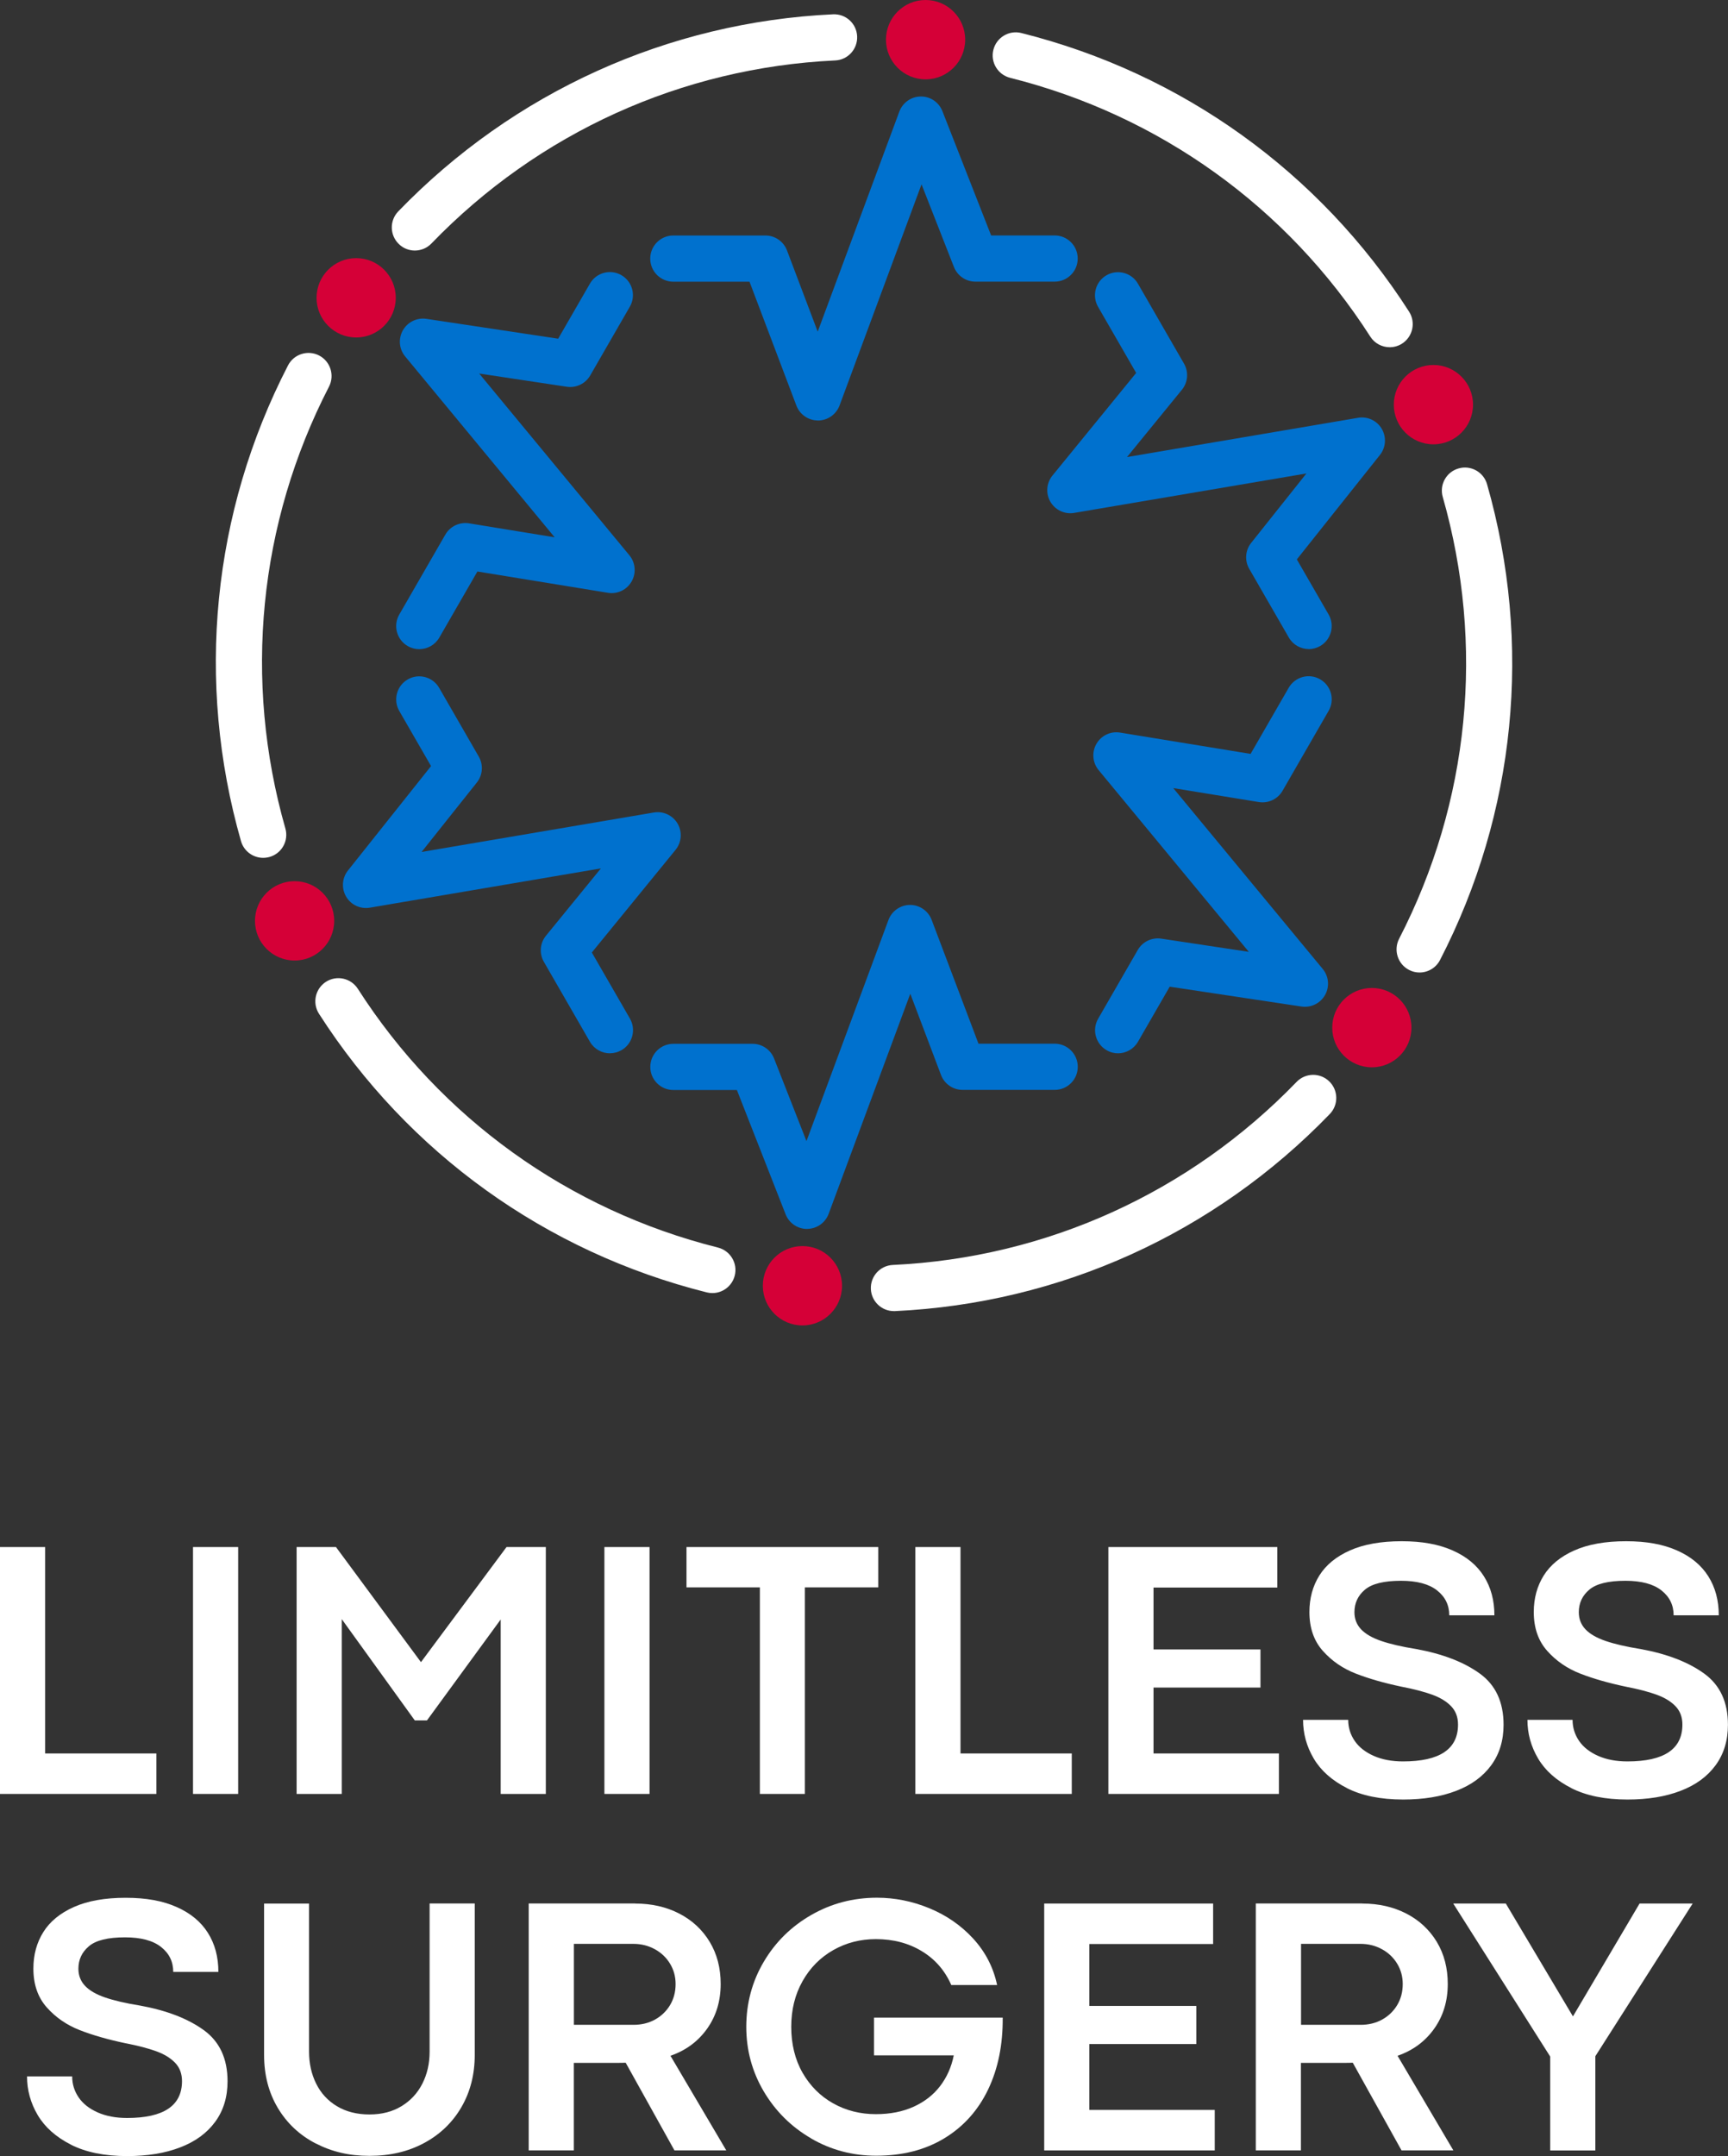 <svg width="182" height="227" viewBox="0 0 182 227" fill="none" xmlns="http://www.w3.org/2000/svg">
<rect x="0" y="0" width="182" height="227" fill="#333333" stroke="none"/>
<g clip-path="url(#clip0_13_334)">
<path d="M0 162.879H4.754V184.609H16.473V188.871H0V162.879Z" fill="white"/>
<path d="M20.329 162.879H25.083V188.871H20.329V162.879Z" fill="white"/>
<path d="M31.246 162.879H35.387L44.337 174.996L53.348 162.879H57.489V188.871H52.735V170.503L44.969 181.131H43.688L35.995 170.467V188.871H31.24V162.879H31.246Z" fill="white"/>
<path d="M63.658 162.879H68.412V188.871H63.658V162.879Z" fill="white"/>
<path d="M80.034 167.123H72.305V162.879H92.5V167.123H84.77V188.871H80.034V167.123Z" fill="white"/>
<path d="M96.41 162.879H101.164V184.609H112.883V188.871H96.41V162.879Z" fill="white"/>
<path d="M116.739 162.879H134.53V167.141H121.493V173.659H132.757V177.671H121.493V184.609H134.7V188.871H116.739V162.879Z" fill="white"/>
<path d="M141.87 188.257C140.286 187.455 139.12 186.415 138.367 185.144C137.614 183.868 137.244 182.512 137.244 181.071H141.998C141.998 181.886 142.229 182.627 142.684 183.29C143.139 183.953 143.807 184.476 144.688 184.865C145.568 185.254 146.594 185.448 147.778 185.448C151.634 185.448 153.565 184.153 153.565 181.569C153.565 180.791 153.328 180.153 152.849 179.648C152.369 179.143 151.707 178.736 150.857 178.426C150.007 178.116 148.914 177.83 147.59 177.575C145.769 177.192 144.172 176.736 142.799 176.201C141.427 175.666 140.267 174.869 139.326 173.811C138.385 172.753 137.912 171.392 137.912 169.72C137.912 168.266 138.264 166.984 138.962 165.871C139.66 164.758 140.735 163.877 142.186 163.232C143.637 162.588 145.453 162.266 147.627 162.266C149.8 162.266 151.525 162.588 152.988 163.232C154.452 163.877 155.551 164.783 156.291 165.956C157.032 167.13 157.396 168.498 157.396 170.066H152.642C152.642 168.996 152.217 168.121 151.361 167.446C150.511 166.771 149.242 166.43 147.56 166.43C145.763 166.43 144.5 166.74 143.759 167.367C143.018 167.993 142.654 168.783 142.654 169.738C142.654 170.449 142.891 171.051 143.358 171.544C143.826 172.036 144.536 172.443 145.477 172.766C146.418 173.088 147.645 173.374 149.163 173.617C151.95 174.128 154.178 174.985 155.854 176.195C157.53 177.405 158.362 179.204 158.362 181.588C158.362 183.241 157.931 184.664 157.062 185.85C156.194 187.035 154.968 187.935 153.377 188.543C151.786 189.157 149.922 189.461 147.785 189.461C145.416 189.461 143.443 189.06 141.858 188.257H141.87Z" fill="white"/>
<path d="M165.503 188.257C163.918 187.455 162.752 186.415 161.999 185.144C161.246 183.868 160.876 182.512 160.876 181.071H165.63C165.63 181.886 165.861 182.627 166.316 183.29C166.772 183.953 167.44 184.476 168.32 184.865C169.201 185.254 170.227 185.448 171.411 185.448C175.266 185.448 177.197 184.153 177.197 181.569C177.197 180.791 176.961 180.153 176.481 179.648C176.001 179.143 175.339 178.736 174.489 178.426C173.639 178.116 172.546 177.83 171.223 177.575C169.401 177.192 167.804 176.736 166.432 176.201C165.06 175.666 163.9 174.869 162.959 173.811C162.017 172.753 161.544 171.392 161.544 169.72C161.544 168.266 161.896 166.984 162.594 165.871C163.293 164.758 164.367 163.877 165.819 163.232C167.27 162.588 169.085 162.266 171.259 162.266C173.433 162.266 175.157 162.588 176.62 163.232C178.084 163.877 179.183 164.783 179.924 165.956C180.664 167.13 181.029 168.498 181.029 170.066H176.274C176.274 168.996 175.849 168.121 174.993 167.446C174.143 166.771 172.874 166.43 171.192 166.43C169.395 166.43 168.132 166.74 167.391 167.367C166.65 167.993 166.286 168.783 166.286 169.738C166.286 170.449 166.523 171.051 166.99 171.544C167.458 172.036 168.168 172.443 169.11 172.766C170.051 173.088 171.277 173.374 172.795 173.617C175.582 174.128 177.811 174.985 179.486 176.195C181.162 177.405 181.994 179.204 181.994 181.588C181.994 183.241 181.563 184.664 180.695 185.85C179.826 187.035 178.6 187.935 177.009 188.543C175.418 189.157 173.554 189.461 171.417 189.461C169.049 189.461 167.075 189.06 165.491 188.257H165.503Z" fill="white"/>
<path d="M7.474 225.796C5.89 224.994 4.724 223.954 3.971 222.683C3.218 221.407 2.848 220.051 2.848 218.61H7.602C7.602 219.425 7.833 220.166 8.288 220.829C8.743 221.492 9.411 222.015 10.292 222.404C11.172 222.793 12.198 222.987 13.383 222.987C17.238 222.987 19.169 221.692 19.169 219.108C19.169 218.33 18.932 217.692 18.453 217.187C17.973 216.683 17.311 216.275 16.461 215.965C15.611 215.655 14.518 215.369 13.194 215.114C11.373 214.731 9.776 214.275 8.403 213.74C7.031 213.205 5.871 212.408 4.93 211.35C3.989 210.293 3.516 208.931 3.516 207.259C3.516 205.806 3.868 204.523 4.566 203.41C5.264 202.297 6.339 201.416 7.79 200.771C9.241 200.127 11.057 199.805 13.231 199.805C15.404 199.805 17.129 200.127 18.592 200.771C20.055 201.416 21.154 202.322 21.895 203.495C22.636 204.669 23 206.037 23 207.605H18.246C18.246 206.535 17.821 205.66 16.965 204.985C16.115 204.31 14.846 203.969 13.164 203.969C11.367 203.969 10.104 204.28 9.363 204.906C8.622 205.532 8.258 206.322 8.258 207.277C8.258 207.988 8.495 208.59 8.962 209.083C9.43 209.575 10.14 209.982 11.081 210.305C12.022 210.627 13.249 210.913 14.767 211.156C17.554 211.667 19.782 212.524 21.458 213.734C23.134 214.944 23.966 216.743 23.966 219.127C23.966 220.78 23.535 222.203 22.666 223.389C21.798 224.574 20.572 225.474 18.981 226.082C17.39 226.696 15.526 227 13.389 227C11.021 227 9.047 226.599 7.462 225.796H7.474Z" fill="white"/>
<path d="M33.244 225.668C31.556 224.793 30.232 223.553 29.267 221.941C28.301 220.33 27.815 218.464 27.815 216.354V200.412H32.551V216.007C32.551 217.242 32.8 218.366 33.298 219.37C33.796 220.379 34.525 221.169 35.484 221.747C36.444 222.324 37.585 222.616 38.909 222.616C40.233 222.616 41.331 222.324 42.285 221.747C43.238 221.169 43.973 220.379 44.483 219.376C44.993 218.372 45.248 217.26 45.248 216.019V200.406H50.002V216.348C50.002 218.397 49.535 220.233 48.6 221.844C47.665 223.455 46.359 224.714 44.677 225.62C42.995 226.526 41.077 226.976 38.915 226.976C36.753 226.976 34.944 226.538 33.256 225.668H33.244Z" fill="white"/>
<path d="M66.9 200.412C68.631 200.412 70.179 200.765 71.545 201.47C72.912 202.176 73.98 203.173 74.751 204.449C75.522 205.732 75.905 207.204 75.905 208.876C75.905 210.687 75.425 212.256 74.472 213.594C73.519 214.931 72.232 215.88 70.616 216.439L76.494 226.398H71.035L65.898 217.169C65.668 217.181 65.334 217.187 64.885 217.187H60.44V226.398H55.685V200.406H66.888L66.9 200.412ZM68.989 212.627C69.657 212.256 70.185 211.745 70.574 211.101C70.963 210.45 71.157 209.715 71.157 208.882C71.157 208.103 70.963 207.392 70.574 206.748C70.185 206.103 69.651 205.592 68.971 205.222C68.291 204.845 67.538 204.656 66.706 204.656H60.446V213.18H66.724C67.562 213.18 68.315 212.998 68.989 212.627Z" fill="white"/>
<path d="M85.426 225.132C83.331 223.916 81.674 222.268 80.441 220.189C79.214 218.11 78.601 215.842 78.601 213.386C78.601 210.929 79.214 208.619 80.441 206.546C81.667 204.466 83.337 202.825 85.444 201.615C87.551 200.405 89.858 199.797 92.366 199.797C94.236 199.797 96.07 200.162 97.861 200.897C99.653 201.633 101.201 202.691 102.488 204.089C103.775 205.488 104.625 207.117 105.02 208.99H100.193C99.519 207.458 98.487 206.272 97.09 205.427C95.7 204.582 94.085 204.156 92.251 204.156C90.624 204.156 89.124 204.539 87.764 205.311C86.403 206.084 85.323 207.172 84.527 208.582C83.732 209.993 83.337 211.592 83.337 213.392C83.337 215.191 83.732 216.839 84.527 218.225C85.323 219.611 86.397 220.688 87.751 221.448C89.106 222.208 90.605 222.585 92.245 222.585C93.757 222.585 95.086 222.323 96.234 221.8C97.382 221.277 98.311 220.554 99.021 219.624C99.731 218.693 100.211 217.617 100.454 216.395H92.056V212.419H105.609C105.633 215.27 105.123 217.794 104.073 219.988C103.022 222.177 101.492 223.892 99.47 225.12C97.454 226.348 95.056 226.962 92.281 226.962C89.798 226.962 87.515 226.354 85.42 225.138L85.426 225.132Z" fill="white"/>
<path d="M109.981 200.41H127.772V204.672H114.735V211.19H125.999V215.203H114.735V222.14H127.942V226.402H109.981V200.41Z" fill="white"/>
<path d="M143.48 200.412C145.21 200.412 146.758 200.765 148.125 201.47C149.491 202.176 150.559 203.173 151.331 204.449C152.102 205.732 152.484 207.204 152.484 208.876C152.484 210.687 152.004 212.256 151.051 213.594C150.098 214.931 148.811 215.88 147.196 216.439L153.073 226.398H147.614L142.478 217.169C142.247 217.181 141.913 217.187 141.464 217.187H137.019V226.398H132.265V200.406H143.467L143.48 200.412ZM145.574 212.627C146.242 212.256 146.77 211.745 147.159 211.101C147.548 210.45 147.742 209.715 147.742 208.882C147.742 208.103 147.548 207.392 147.159 206.748C146.77 206.103 146.236 205.592 145.556 205.222C144.876 204.845 144.123 204.656 143.291 204.656H137.031V213.18H143.309C144.147 213.18 144.9 212.998 145.574 212.627Z" fill="white"/>
<path d="M163.274 216.522L153.061 200.41H158.599L165.66 212.278H165.678L172.686 200.41H178.278L168.028 216.485V226.408H163.274V216.528V216.522Z" fill="white"/>
<path d="M85.001 129.388C84.005 129.388 83.107 128.774 82.743 127.844L77.612 114.76H70.921C69.579 114.76 68.492 113.671 68.492 112.328C68.492 110.984 69.579 109.896 70.921 109.896H79.269C80.265 109.896 81.164 110.51 81.528 111.44L84.941 120.14L93.575 96.86C93.927 95.912 94.832 95.279 95.846 95.273H95.852C96.86 95.273 97.764 95.9 98.123 96.842L103.059 109.883H111.086C112.428 109.883 113.515 110.972 113.515 112.315C113.515 113.659 112.428 114.747 111.086 114.747H101.383C100.375 114.747 99.471 114.121 99.112 113.179L95.876 104.624L87.278 127.795C86.926 128.737 86.034 129.37 85.026 129.382C85.019 129.382 85.007 129.382 85.001 129.382V129.388Z" fill="#0071CE"/>
<path d="M64.241 110.896C63.403 110.896 62.583 110.459 62.134 109.68L57.283 101.266C56.779 100.39 56.864 99.296 57.507 98.512L63.288 91.428L38.952 95.563C37.956 95.733 36.966 95.271 36.456 94.401C35.946 93.532 36.019 92.438 36.65 91.647L45.4 80.655L42.054 74.855C41.386 73.693 41.781 72.204 42.941 71.535C44.1 70.86 45.588 71.261 46.256 72.423L50.427 79.658C50.925 80.521 50.846 81.609 50.221 82.388L44.404 89.696L68.862 85.543C69.858 85.373 70.859 85.841 71.37 86.716C71.88 87.592 71.788 88.692 71.151 89.477L62.334 100.281L66.348 107.242C67.016 108.404 66.621 109.893 65.462 110.562C65.079 110.781 64.66 110.89 64.247 110.89L64.241 110.896Z" fill="#0071CE"/>
<path d="M44.155 68.346C43.742 68.346 43.324 68.243 42.941 68.018C41.781 67.349 41.38 65.859 42.054 64.698L46.906 56.283C47.41 55.408 48.406 54.94 49.402 55.098L58.418 56.569L42.674 37.527C42.03 36.749 41.933 35.66 42.431 34.779C42.929 33.903 43.913 33.423 44.908 33.569L58.789 35.66L62.134 29.86C62.802 28.699 64.29 28.298 65.45 28.972C66.609 29.641 67.01 31.131 66.336 32.292L62.165 39.527C61.667 40.391 60.689 40.865 59.7 40.719L50.47 39.327L66.288 58.46C66.931 59.238 67.028 60.339 66.524 61.22C66.02 62.102 65.025 62.576 64.029 62.412L50.282 60.169L46.268 67.13C45.819 67.908 44.999 68.346 44.161 68.346H44.155Z" fill="#0071CE"/>
<path d="M86.149 44.269C85.141 44.269 84.236 43.642 83.878 42.7L78.941 29.659H70.914C69.572 29.659 68.485 28.57 68.485 27.227C68.485 25.883 69.572 24.795 70.914 24.795H80.617C81.625 24.795 82.53 25.421 82.888 26.363L86.124 34.918L94.722 11.747C95.074 10.805 95.967 10.172 96.975 10.16C97.989 10.148 98.888 10.762 99.258 11.705L104.389 24.789H111.08C112.422 24.789 113.509 25.877 113.509 27.221C113.509 28.564 112.422 29.653 111.08 29.653H102.731C101.735 29.653 100.837 29.038 100.472 28.108L97.06 19.408L88.426 42.688C88.073 43.636 87.169 44.269 86.155 44.275H86.149V44.269Z" fill="#0071CE"/>
<path d="M137.851 68.337C137.013 68.337 136.193 67.899 135.744 67.121L131.573 59.886C131.075 59.022 131.154 57.934 131.779 57.156L137.596 49.848L113.138 54C112.143 54.171 111.141 53.702 110.631 52.827C110.121 51.951 110.212 50.851 110.849 50.067L119.666 39.263L115.652 32.301C114.984 31.14 115.379 29.65 116.539 28.982C117.698 28.313 119.186 28.708 119.854 29.869L124.705 38.284C125.209 39.159 125.124 40.254 124.481 41.038L118.7 48.121L143.037 43.987C144.026 43.816 145.022 44.279 145.532 45.148C146.042 46.017 145.969 47.112 145.338 47.902L136.588 58.895L139.934 64.695C140.602 65.856 140.207 67.346 139.047 68.015C138.665 68.233 138.246 68.343 137.833 68.343L137.851 68.337Z" fill="#0071CE"/>
<path d="M117.765 110.897C117.352 110.897 116.933 110.793 116.551 110.568C115.391 109.9 114.99 108.41 115.664 107.249L119.835 100.014C120.333 99.15 121.311 98.676 122.301 98.822L131.53 100.214L115.713 81.081C115.069 80.303 114.972 79.202 115.476 78.321C115.98 77.439 116.976 76.965 117.971 77.129L131.718 79.372L135.732 72.411C136.4 71.25 137.887 70.848 139.047 71.523C140.207 72.192 140.608 73.682 139.934 74.843L135.082 83.257C134.578 84.133 133.582 84.601 132.587 84.443L123.57 82.972L139.314 102.014C139.958 102.792 140.055 103.881 139.557 104.762C139.059 105.638 138.076 106.118 137.08 105.972L123.199 103.881L119.854 109.681C119.404 110.459 118.585 110.897 117.747 110.897H117.765Z" fill="#0071CE"/>
<path d="M84.516 139.545C86.82 139.545 88.687 137.675 88.687 135.368C88.687 133.061 86.82 131.191 84.516 131.191C82.212 131.191 80.344 133.061 80.344 135.368C80.344 137.675 82.212 139.545 84.516 139.545Z" fill="#D50037"/>
<path d="M31.028 101.127C33.332 101.127 35.199 99.257 35.199 96.951C35.199 94.644 33.332 92.774 31.028 92.774C28.724 92.774 26.856 94.644 26.856 96.951C26.856 99.257 28.724 101.127 31.028 101.127Z" fill="#D50037"/>
<path d="M37.513 35.53C39.816 35.53 41.684 33.66 41.684 31.353C41.684 29.046 39.816 27.176 37.513 27.176C35.209 27.176 33.341 29.046 33.341 31.353C33.341 33.66 35.209 35.53 37.513 35.53Z" fill="#D50037"/>
<path d="M97.485 8.354C99.789 8.354 101.656 6.484 101.656 4.177C101.656 1.87 99.789 0 97.485 0C95.181 0 93.314 1.87 93.314 4.177C93.314 6.484 95.181 8.354 97.485 8.354Z" fill="#D50037"/>
<path d="M150.973 46.78C153.276 46.78 155.144 44.91 155.144 42.603C155.144 40.296 153.276 38.426 150.973 38.426C148.669 38.426 146.801 40.296 146.801 42.603C146.801 44.91 148.669 46.78 150.973 46.78Z" fill="#D50037"/>
<path d="M144.488 112.369C146.792 112.369 148.659 110.499 148.659 108.193C148.659 105.886 146.792 104.016 144.488 104.016C142.184 104.016 140.316 105.886 140.316 108.193C140.316 110.499 142.184 112.369 144.488 112.369Z" fill="#D50037"/>
<path d="M43.694 26.379C43.087 26.379 42.48 26.154 42.006 25.692C41.041 24.756 41.016 23.218 41.951 22.251C54.089 9.696 70.35 2.327 87.74 1.506C89.088 1.446 90.217 2.479 90.278 3.823C90.338 5.167 89.306 6.304 87.964 6.364C71.813 7.124 56.712 13.97 45.437 25.638C44.963 26.13 44.325 26.379 43.688 26.379H43.694Z" fill="white"/>
<path d="M27.712 90.316C26.656 90.316 25.684 89.617 25.381 88.553C20.584 71.748 22.345 53.958 30.335 38.472C30.949 37.281 32.418 36.813 33.608 37.427C34.798 38.041 35.266 39.512 34.653 40.704C27.233 55.089 25.599 71.608 30.056 87.221C30.427 88.51 29.68 89.86 28.386 90.225C28.162 90.285 27.937 90.316 27.718 90.316H27.712Z" fill="white"/>
<path d="M75.025 136.139C74.83 136.139 74.63 136.115 74.436 136.066C57.501 131.822 43.001 121.402 33.596 106.731C32.873 105.6 33.201 104.098 34.331 103.368C35.46 102.645 36.96 102.973 37.688 104.104C46.42 117.729 59.894 127.402 75.62 131.348C76.919 131.677 77.715 132.996 77.387 134.297C77.107 135.404 76.118 136.139 75.031 136.139H75.025Z" fill="white"/>
<path d="M94.145 138.037C92.858 138.037 91.784 137.021 91.723 135.72C91.662 134.376 92.694 133.24 94.036 133.179C110.187 132.419 125.288 125.573 136.564 113.905C137.499 112.939 139.035 112.914 140.001 113.851C140.966 114.787 140.99 116.325 140.055 117.292C127.918 129.853 111.651 137.222 94.261 138.037C94.224 138.037 94.182 138.037 94.145 138.037Z" fill="white"/>
<path d="M149.515 102.389C149.139 102.389 148.762 102.304 148.404 102.116C147.214 101.502 146.746 100.03 147.36 98.839C154.78 84.454 156.413 67.934 151.956 52.321C151.586 51.032 152.333 49.682 153.626 49.318C154.913 48.947 156.261 49.695 156.625 50.99C161.422 67.794 159.661 85.584 151.671 101.07C151.24 101.909 150.39 102.389 149.509 102.389H149.515Z" fill="white"/>
<path d="M146.37 36.557C145.569 36.557 144.785 36.162 144.324 35.438C135.592 21.813 122.119 12.14 106.393 8.194C105.093 7.866 104.298 6.547 104.626 5.246C104.953 3.944 106.271 3.148 107.57 3.476C124.505 7.72 139.005 18.141 148.41 32.812C149.133 33.943 148.805 35.445 147.676 36.174C147.269 36.436 146.813 36.557 146.364 36.557H146.37Z" fill="white"/>
</g>
<defs>
<clipPath id="clip0_13_334">
<rect width="182" height="227" fill="white"/>
</clipPath>
</defs>
</svg>
